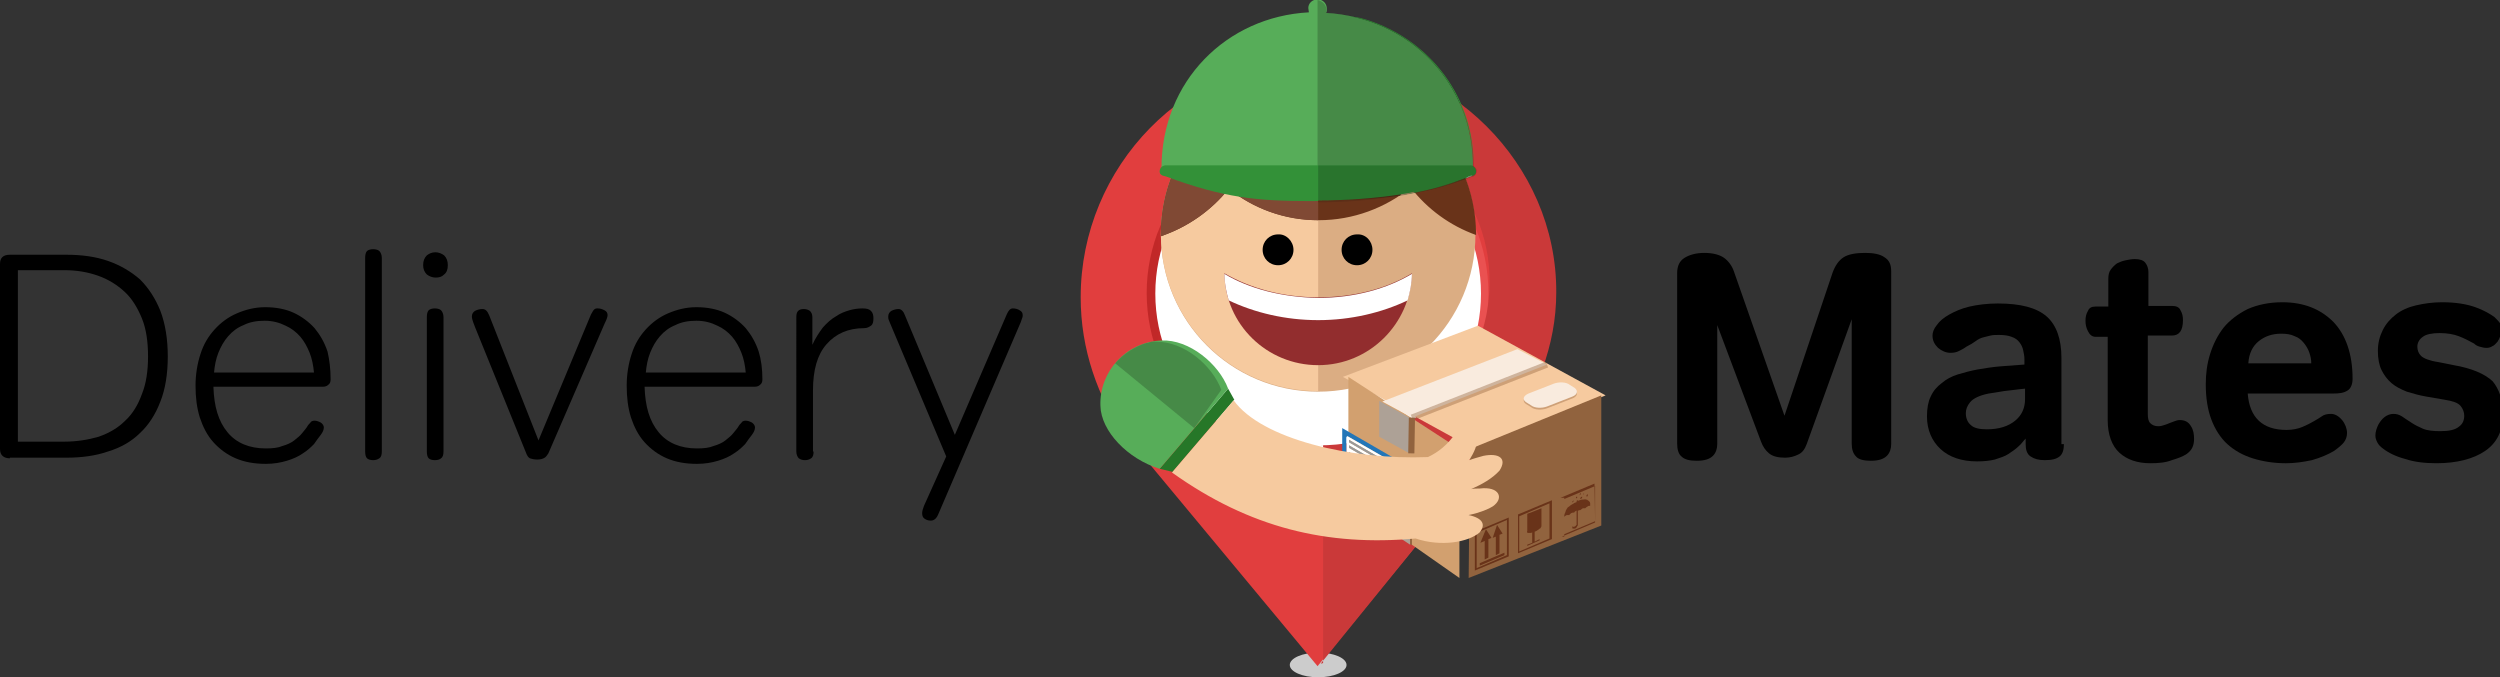 <?xml version="1.0" encoding="utf-8"?>
<!-- Generator: Adobe Illustrator 19.1.0, SVG Export Plug-In . SVG Version: 6.00 Build 0)  -->
<svg version="1.1" id="Camada_1" xmlns="http://www.w3.org/2000/svg" xmlns:xlink="http://www.w3.org/1999/xlink" x="0px" y="0px"
	 viewBox="0 0 405.3 109.8" enable-background="new 0 0 405.3 109.8" xml:space="preserve">
<rect x="0" y="0" width="405.3" height="109.8" fill="#333333" stroke="none"/>
<g>
	<g>
		<g>
			<linearGradient id="SVGID_2_" gradientUnits="userSpaceOnUse" x1="184.438" y1="49.433" x2="244.513" y2="49.433">
				<stop  offset="0" style="stop-color:#BF2626"/>
				<stop  offset="1" style="stop-color:#ED5454"/>
			</linearGradient>
			<circle fill="url(#SVGID_2_)" cx="214.5" cy="49.4" r="30"/>
			<circle fill="#FFFFFF" cx="213.7" cy="47.6" r="26.4"/>
			<ellipse fill="#CCCCCC" cx="213.7" cy="107.8" rx="4.6" ry="2"/>
			<g>
				<g>
					<path fill="#E13E3E" d="M244.1,70.7C244.1,70.7,244.1,70.7,244.1,70.7c4.8-6.4,7.7-14.4,7.7-23.1c0-21.2-17.1-38.3-38.3-38.3
						S175.2,27,175.2,48.2c0,8.4,2.7,16.1,7.4,23.1c0,0,0,0,0,0l0-0.5c0.6,0.9,1.3,1.4,2,2.3l29,34.9L241.4,74
						C242.3,73,243.2,71.9,244.1,70.7L244.1,70.7z M213.6,19.8c15.3,0,27.7,12.4,27.7,27.7s-12.4,27.7-27.7,27.7
						c-15.3,0-27.7-12.4-27.7-27.7S198.3,19.8,213.6,19.8z"/>
				</g>
				<path fill="#CA3939" d="M214.6,9.2v10c0,0-0.8,0-0.8,0c15.3,0,27.7,11.2,27.7,26.5s-12.4,26.5-27.7,26.5c0,0,0.7,0,0.7,0v35.3
					l-0.4,0.1l27.5-33.9c0.9-1,1.7-2,2.6-3.1l0-0.1c0,0,0,0,0,0c4.8-6.4,8.1-14.4,8.1-23.1C252.4,26.4,234.6,9.3,214.6,9.2z"/>
			</g>
			<g>
				<polygon fill="#1D8FB7" points="251,35.3 251,35.3 251,35.3 251,35.3 				"/>
				<path fill="#DBAD83" d="M239.2,38c0,14.1-11.4,25.5-25.5,25.5c-14.1,0-25.5-11.4-25.5-25.5c0-14.1,11.4-25.5,25.5-25.5
					C227.8,12.4,239.2,23.9,239.2,38"/>
				<path fill="#F6CA9F" d="M213.7,12.4L213.7,12.4c-14.1,0-25.5,11.4-25.5,25.5c0,14.1,11.4,25.5,25.5,25.5l0,0V12.4"/>
				<path fill="#693319" d="M213.7,12.4c-14.1,0-25.5,11.4-25.5,25.5c0,0.1,0,0.3,0,0.4c4.4-1.5,8.2-4.2,11-7.7
					c4,3.2,9.1,5.1,14.6,5.1c5.6,0,10.8-2,14.9-5.3c2.7,3.5,6.4,6.2,10.6,7.7c0-0.1,0-0.1,0-0.2C239.2,23.9,227.8,12.4,213.7,12.4"
					/>
				<path d="M209.7,40.5c0,1.4-1.1,2.5-2.5,2.5c-1.4,0-2.5-1.1-2.5-2.5c0-1.4,1.1-2.5,2.5-2.5C208.5,37.9,209.7,39.1,209.7,40.5
					L209.7,40.5z"/>
				<path d="M222.5,40.5c0,1.4-1.1,2.5-2.5,2.5c-1.4,0-2.5-1.1-2.5-2.5c0-1.4,1.1-2.5,2.5-2.5C221.4,37.9,222.5,39.1,222.5,40.5
					L222.5,40.5z"/>
				<path fill="#922D2E" d="M213.7,48.2c-5.8,0-11.1-1.5-15.2-3.9c0.1,8.3,6.9,14.9,15.2,14.9s15-6.7,15.2-14.9
					C224.8,46.8,219.5,48.2,213.7,48.2L213.7,48.2z"/>
				<path fill="#FFFFFF" d="M198.5,44.4c0,1.5,0.3,2.9,0.7,4.3c4.2,2,9.2,3.2,14.5,3.2c5.3,0,10.3-1.2,14.5-3.2
					c0.4-1.4,0.7-2.8,0.7-4.3c-4,2.4-9.3,3.9-15.2,3.9C207.8,48.2,202.5,46.8,198.5,44.4L198.5,44.4z"/>
				<polyline fill="#267728" points="199.1,63 200.1,64.8 190.1,76.5 188,76 199.1,63 				"/>
				<path fill="#329136" d="M185.8,57.3C185.8,57.3,185.8,57.3,185.8,57.3C185.8,57.3,185.8,57.3,185.8,57.3 M185.9,57.3L185.9,57.3
					L185.9,57.3 M185.9,57.3L185.9,57.3L185.9,57.3 M185.9,57.3C185.9,57.3,185.9,57.3,185.9,57.3C185.9,57.3,185.9,57.3,185.9,57.3
					 M186,57.3C186,57.3,186,57.3,186,57.3C186,57.3,186,57.3,186,57.3 M186,57.3C186,57.3,186,57.3,186,57.3
					C186,57.3,186,57.3,186,57.3 M186,57.3C186,57.3,186,57.3,186,57.3C186,57.3,186,57.3,186,57.3 M186.1,57.3L186.1,57.3
					L186.1,57.3 M186.1,57.3C186.1,57.3,186.1,57.3,186.1,57.3C186.1,57.3,186.1,57.3,186.1,57.3 M186.2,57.2
					C186.2,57.2,186.2,57.2,186.2,57.2C186.2,57.2,186.2,57.2,186.2,57.2 M186.2,57.2C186.2,57.2,186.2,57.2,186.2,57.2
					C186.2,57.2,186.2,57.2,186.2,57.2 M186.2,57.2C186.2,57.2,186.2,57.2,186.2,57.2C186.2,57.2,186.2,57.2,186.2,57.2 M186.3,57.2
					C186.3,57.2,186.3,57.2,186.3,57.2C186.3,57.2,186.3,57.2,186.3,57.2 M186.3,57.2C186.3,57.2,186.3,57.2,186.3,57.2
					C186.3,57.2,186.3,57.2,186.3,57.2 M186.3,57.2C186.3,57.2,186.3,57.2,186.3,57.2C186.3,57.2,186.3,57.2,186.3,57.2 M186.3,57.2
					C186.4,57.2,186.4,57.2,186.3,57.2C186.4,57.2,186.4,57.2,186.3,57.2 M186.4,57.2C186.4,57.2,186.4,57.2,186.4,57.2
					C186.4,57.2,186.4,57.2,186.4,57.2 M186.4,57.2C186.4,57.2,186.4,57.2,186.4,57.2C186.4,57.2,186.4,57.2,186.4,57.2 M186.4,57.2
					C186.4,57.2,186.5,57.2,186.4,57.2C186.5,57.2,186.4,57.2,186.4,57.2 M186.5,57.2C186.5,57.2,186.5,57.2,186.5,57.2
					C186.5,57.2,186.5,57.2,186.5,57.2 M186.5,57.2C186.5,57.2,186.5,57.2,186.5,57.2C186.5,57.2,186.5,57.2,186.5,57.2 M186.5,57.1
					c0.1,0,0.2,0,0.3-0.1C186.7,57.1,186.6,57.1,186.5,57.1 M186.8,57.1C186.9,57.1,186.9,57.1,186.8,57.1
					C186.9,57.1,186.9,57.1,186.8,57.1 M186.9,57.1C186.9,57.1,186.9,57.1,186.9,57.1C186.9,57.1,186.9,57.1,186.9,57.1 M186.9,57.1
					c0.2,0,0.3-0.1,0.5-0.1C187.3,57,187.1,57,186.9,57.1 M187.4,57c0.1,0,0.3,0,0.4,0C187.7,57,187.6,57,187.4,57 M187.8,57
					C187.8,57,187.8,57,187.8,57C187.8,57,187.8,57,187.8,57 M187.9,57C187.9,57,187.9,57,187.9,57C187.9,57,187.9,57,187.9,57
					 M187.9,57C187.9,57,187.9,57,187.9,57C187.9,57,187.9,57,187.9,57 M187.9,57C187.9,57,187.9,57,187.9,57
					C187.9,57,187.9,57,187.9,57 M188,57C188,57,188,57,188,57C188,57,188,57,188,57 M188,56.9C188,56.9,188,56.9,188,56.9
					C188,56.9,188,56.9,188,56.9 M188,56.9C188,56.9,188,56.9,188,56.9C188,56.9,188,56.9,188,56.9 M188.1,56.9
					C188.1,56.9,188.1,56.9,188.1,56.9C188.1,56.9,188.1,56.9,188.1,56.9 M188.1,56.9C188.1,56.9,188.1,56.9,188.1,56.9
					C188.1,56.9,188.1,56.9,188.1,56.9 M188.1,56.9C188.1,56.9,188.1,56.9,188.1,56.9C188.1,56.9,188.1,56.9,188.1,56.9 M188.2,56.9
					C188.2,56.9,188.2,56.9,188.2,56.9C188.2,56.9,188.2,56.9,188.2,56.9 M188.2,56.9C188.2,56.9,188.2,56.9,188.2,56.9
					C188.2,56.9,188.2,56.9,188.2,56.9"/>
				<path fill="#804934" d="M213.7,12.4L213.7,12.4c-14.1,0-25.5,11.4-25.5,25.5c0,0.1,0,0.3,0,0.4c4.4-1.5,8.2-4.2,11-7.7
					c4,3.2,9,5.1,14.5,5.1V12.4"/>
				<path fill="#57AD59" d="M215,2.1c0.1-0.2,0.1-0.4,0.1-0.7c0-0.8-0.6-1.5-1.5-1.5c-0.8,0-1.5,0.6-1.5,1.4c0,0.2,0.1,0.5,0.1,0.7
					c-13.3,0.7-23.9,11.1-23.9,25.3h50.5C238.9,13.3,228.3,2.8,215,2.1"/>
				<path fill="#339138" d="M239.3,27.8c0-0.6-0.5-1-1-1H189c-0.6,0-1,0.5-1,1c0,0.5,0.4,0.7,1,0.8c9.4,3.5,15,4,23.4,4h0.1
					c8.3,0,17.6-0.6,25.9-4C238.9,28.5,239.3,28.3,239.3,27.8"/>
				<path fill="#E5E5E4" d="M237.6,28.9C237.6,28.9,237.6,28.9,237.6,28.9c0.3-0.2,0.5-0.3,0.8-0.4c0.1,0,0.3,0,0.4-0.1
					c-0.1,0.1-0.3,0.2-0.5,0.2C238,28.8,237.8,28.8,237.6,28.9"/>
				<path fill="#C59B76" d="M226.9,31.7c0.1-0.1,0.2-0.1,0.2-0.2c0.7-0.1,1.4-0.2,2.1-0.4c0,0,0,0.1,0.1,0.1
					C228.5,31.4,227.7,31.6,226.9,31.7"/>
				<path fill="#5D2E17" d="M213.7,32.8v-0.3c4.3,0,8.9-0.3,13.5-1c-0.1,0.1-0.2,0.1-0.2,0.2C222.3,32.5,217.8,32.8,213.7,32.8
					 M229.3,31.3C229.3,31.3,229.3,31.2,229.3,31.3c2.8-0.6,5.6-1.4,8.2-2.4c0,0,0,0,0,0.1C234.9,29.9,232.1,30.7,229.3,31.3"/>
				<path fill="#329136" d="M238.9,26.4C238.9,26.4,238.9,26.3,238.9,26.4c-0.5-12.1-8.8-21.4-19.8-23.7c0.5,0.1,0.9,0.1,1.4,0.2
					C231,5.7,238.8,15,238.9,26.4"/>
				<path opacity="0.2" d="M238.9,27c-0.2-0.1-0.4-0.2-0.6-0.2h-24.7v-0.1V0c0.6,0.1,1.4,0.7,1.4,1.4c0,0.2,0,0.4,0,0.6
					c0,0,0,0,0.1,0c0,0,0,0.1-0.1,0.1c1.4,0.1,2.8,0.2,4.1,0.5c11,2.3,19.3,11.6,19.8,23.7c0,0.1,0,0.3,0,0.4h0c0,0,0,0,0,0
					C238.9,26.9,238.9,26.9,238.9,27"/>
				<path opacity="0.2" d="M213.7,32.5v-5.6v-0.1h24.7c0.2,0,0.5,0.1,0.6,0.2c0.1,0.1,0.1,0.1,0.2,0.2c0.1,0.2,0.2,0.2,0.2,0.5
					c0,0.4-0.2,0.7-0.5,0.9c-0.1,0-0.3,0.1-0.4,0.1c-0.3,0.1-0.5,0.2-0.8,0.3l0,0c-2.7,1-5.5,1.8-8.3,2.3c-0.7,0.1-1.4,0.3-2.1,0.4
					C222.6,32.3,218,32.5,213.7,32.5"/>
				<g>
					<polygon fill="#F6CA9F" points="239.6,52.8 260.3,64.1 239,72.8 217.7,61.1 					"/>
					<polygon fill="#D2A06F" points="218.6,61.1 218.6,81.1 236.6,93.7 236.6,72.8 					"/>
					<polygon fill="#91633E" points="238.1,93.7 259.6,85.2 259.6,64.1 238.3,72.8 					"/>
					<polygon fill="#F9EBDE" points="246,56.6 224.1,65.1 228.9,67.7 250.8,59.1 					"/>
					<polygon fill="#ADA196" points="223.6,65 223.6,70.8 228.5,73.5 228.5,67.7 					"/>
					<g>
						<path fill-rule="evenodd" clip-rule="evenodd" fill="#693319" d="M256.2,79.9C256.2,79.8,256.2,79.8,256.2,79.9
							C256.2,79.8,256.2,79.8,256.2,79.9L256.2,79.9C256.2,79.8,256.2,79.8,256.2,79.9L256.2,79.9c0.1,0.1,0.1,0.2,0,0.3
							c0,0,0,0,0,0l0,0c0,0,0,0,0,0l0,0c0,0-0.1,0.1-0.1,0.1c0,0,0,0,0,0l0,0c0,0,0,0,0,0l0,0c0,0,0,0,0,0l0-0.1c0,0,0,0,0,0v0
							c0,0,0,0,0,0l0,0L256.2,79.9L256.2,79.9z"/>
						<path fill-rule="evenodd" clip-rule="evenodd" fill="#693319" d="M256.8,79.9c0,0.1,0,0.2,0,0.3l0,0c0,0,0,0,0,0l0,0
							c0,0,0,0,0,0c0,0-0.1,0-0.1,0.1c0,0,0,0,0,0c0,0,0,0,0,0c0,0,0,0,0,0c0-0.1,0-0.1,0.1-0.2c0,0,0,0,0,0
							C256.7,80,256.7,80,256.8,79.9C256.8,79.9,256.8,79.9,256.8,79.9L256.8,79.9C256.8,79.9,256.8,79.9,256.8,79.9
							C256.8,79.9,256.8,79.9,256.8,79.9z"/>
						<path fill-rule="evenodd" clip-rule="evenodd" fill="#693319" d="M257.4,80.1L257.4,80.1C257.4,80.1,257.4,80.1,257.4,80.1
							l0,0.2c0,0,0,0,0,0l0,0.1c0,0,0,0,0,0l-0.1,0.1l0,0c0,0,0,0,0,0l0,0c0,0,0,0,0,0c-0.1,0-0.1,0-0.1-0.1v0c0,0,0,0,0,0
							c0,0,0,0,0,0v0C257.2,80.2,257.3,80.2,257.4,80.1C257.3,80.1,257.4,80.1,257.4,80.1C257.4,80.1,257.4,80.1,257.4,80.1z"/>
						<g>
							<path fill-rule="evenodd" clip-rule="evenodd" fill="#693319" d="M255.6,80.5L255.6,80.5C255.6,80.5,255.6,80.5,255.6,80.5
								C255.7,80.4,255.7,80.4,255.6,80.5C255.7,80.5,255.7,80.5,255.6,80.5c0.1,0,0.1,0.1,0.1,0.2l0,0c0,0,0,0,0,0c0,0,0,0,0,0
								c-0.1,0-0.1,0.1-0.2,0.1c0,0,0,0,0,0c0,0,0,0,0,0c0-0.1,0-0.1,0-0.2C255.5,80.6,255.6,80.6,255.6,80.5z"/>
							<path fill-rule="evenodd" clip-rule="evenodd" fill="#693319" d="M254,82.5c0.1-0.2,0.2-0.3,0.4-0.4c0,0,0,0,0,0
								c0.2-0.2,0.4-0.3,0.6-0.4c0.1-0.1,0.3-0.2,0.6-0.3l0-0.2l0,0c0,0,0,0,0,0l0.1-0.1l0,0c0,0,0,0,0,0l0,0c0,0,0.1,0,0.1,0
								c0,0,0,0,0,0.1c0.3-0.1,0.5-0.2,0.7-0.2c0.3,0,0.5-0.1,0.7,0c0,0,0,0,0,0c0.1,0,0.1,0,0.2,0.1c0,0,0,0,0,0
								c0.2,0.1,0.4,0.3,0.4,0.5c0,0,0,0.1,0,0.2c0,0,0,0.1,0,0.2c0,0,0,0,0,0l0,0c0,0,0,0,0,0l0,0c0,0,0,0,0,0l0,0
								c-0.1,0-0.3,0-0.4,0.1c-0.2,0.1-0.3,0.2-0.4,0.3c0,0,0,0,0,0l0,0l0,0c0,0,0,0,0,0c-0.1,0-0.2,0-0.4,0
								c-0.1,0.1-0.3,0.2-0.4,0.3l0,0c0,0,0,0,0,0c0,0,0,0,0,0c-0.1,0-0.2,0-0.4,0.1c0,1.3,0,2,0,2.3v0c0,0.1,0,0.1-0.1,0.2
								c0,0.1-0.1,0.1-0.1,0.2c-0.1,0.1-0.2,0.2-0.3,0.2c-0.1,0-0.2,0-0.3,0c0,0,0,0,0,0l0,0c-0.1,0-0.1-0.1-0.1-0.3c0,0,0,0,0,0
								l0,0c0,0,0,0,0,0l0.1-0.1c0,0,0,0,0,0l0,0c0,0,0,0,0,0c0,0,0,0,0,0c0,0.1,0,0.1,0,0.1c0,0,0.1,0,0.1,0l0,0
								c0.2,0,0.3-0.1,0.4-0.2c0,0,0-0.1,0.1-0.1c0-0.1,0-0.1,0-0.2l0-2.1c-0.1,0-0.1,0-0.2,0.1c-0.1,0-0.1,0.1-0.2,0.2l0,0
								c0,0,0,0,0,0c0,0,0,0,0,0l0,0l-0.1,0c-0.1,0-0.2,0-0.4,0.1l0,0c-0.1,0.1-0.2,0.2-0.3,0.3l0,0c0,0,0,0,0,0c0,0,0,0,0,0l0,0
								c-0.1,0-0.3,0-0.4,0c-0.1,0.1-0.3,0.1-0.4,0.3l0,0c0,0,0,0,0,0l0,0c0,0,0,0,0,0l0,0c0,0,0,0,0,0v0c0,0,0,0,0,0
								c0,0,0-0.1,0-0.2c0,0,0,0,0,0c0-0.2,0.1-0.3,0.1-0.4c0,0,0,0,0,0l0.1-0.2c0,0,0,0,0,0C253.8,82.8,253.9,82.7,254,82.5z"/>
							<path fill-rule="evenodd" clip-rule="evenodd" fill="#693319" d="M255.1,81.1c0,0,0,0.1,0,0.1v0c0,0.1,0,0.1-0.1,0.2l0,0
								c0,0,0,0,0,0c0,0,0,0,0,0c0,0-0.1,0.1-0.1,0l0,0l0,0l0,0c0,0-0.1,0-0.1,0c0,0,0,0,0,0v0c0,0,0,0,0,0v0
								C254.9,81.4,254.9,81.3,255.1,81.1C255,81.1,255,81.1,255.1,81.1C255.1,81.1,255.1,81.1,255.1,81.1L255.1,81.1
								C255.1,81.1,255.1,81.1,255.1,81.1z"/>
							<path fill-rule="evenodd" clip-rule="evenodd" fill="#693319" d="M256.5,80.5L256.5,80.5c0,0.1,0,0.1,0,0.1v0
								c0,0.1,0,0.1-0.1,0.2l0,0c0,0,0,0,0,0c0,0-0.1,0.1-0.1,0.1l0,0c0,0-0.1,0-0.1,0l0,0c0,0,0,0,0,0c0-0.1,0-0.2,0.1-0.3
								c0,0,0,0,0,0l0,0L256.5,80.5C256.4,80.5,256.4,80.5,256.5,80.5L256.5,80.5C256.5,80.5,256.5,80.5,256.5,80.5
								C256.5,80.5,256.5,80.5,256.5,80.5z"/>
							<path fill-rule="evenodd" clip-rule="evenodd" fill="#693319" d="M258.5,78.4l-5.5,2.3c0,0,0.3,0,0.3,0c0,0,0.3,0,0.3,0v6.3
								c0,0-0.3,0-0.3,0c0,0-0.1,0-0.1,0l5.4-2.3c0,0,0,0,0,0c0,0,0,0,0,0L258.5,78.4L258.5,78.4z M258.6,84.5l-5,2.1v-5.7l5-2.1
								V84.5z"/>
							<path fill-rule="evenodd" clip-rule="evenodd" fill="#693319" d="M251.6,81.1v6.3c0,0,0,0,0,0c0,0,0,0,0,0l-5.5,2.3
								c0,0,0,0,0,0c0,0,0,0,0,0v-6.3c0,0,0,0,0,0c0,0,0,0,0,0L251.6,81.1C251.5,81.1,251.6,81.1,251.6,81.1
								C251.6,81.1,251.6,81.1,251.6,81.1z M249.9,82.4v2.6c0,0.1,0,0.1,0,0.2c0,0.1,0,0.2-0.1,0.3c0,0.1-0.1,0.2-0.2,0.2
								c-0.1,0.1-0.2,0.2-0.4,0.3c-0.1,0.1-0.2,0.1-0.4,0.2c0,0.1,0,0.4,0,0.8c0,0.3,0,0.6,0,0.8c0.1,0,0.2-0.1,0.4-0.2
								c0.2-0.1,0.4-0.2,0.4-0.2c0,0,0,0,0,0c0,0,0,0,0,0l0,0.2c0,0,0,0,0,0c0,0,0,0,0,0l-2,0.9c0,0,0,0,0,0c0,0,0,0,0,0v-0.2
								c0,0,0,0,0,0c0,0,0,0,0,0l0.8-0.3l0-1.7c-0.1,0.1-0.2,0.1-0.3,0.1c-0.1,0-0.3,0-0.4,0c0,0,0,0,0,0c-0.1,0-0.1,0-0.1-0.1
								c0-0.1-0.1-0.1,0-0.2v0c0-0.3,0-0.8,0-1.4c0-0.7,0-1.1,0-1.4c0,0,0,0,0,0c0,0,0,0,0,0C248.2,83.1,248.9,82.8,249.9,82.4
								C249.9,82.3,249.9,82.3,249.9,82.4C249.9,82.3,249.9,82.4,249.9,82.4z M246.3,89.4l4.9-2.1v-5.7l-4.9,2.1V89.4z"/>
							<path fill-rule="evenodd" clip-rule="evenodd" fill="#693319" d="M240.9,85.8L240.9,85.8l0.9,1.4c0,0,0,0,0,0v0c0,0,0,0,0,0
								l0,0c0,0,0,0,0,0l-0.5,0.2v3c0,0,0,0,0,0c0,0,0,0,0,0l-0.6,0.3c0,0,0,0,0,0c0,0,0,0,0,0v-3L240,88c0,0,0,0,0,0l0,0
								c0,0,0,0,0,0v0c0,0,0,0,0,0L240.9,85.8L240.9,85.8C240.9,85.9,240.9,85.9,240.9,85.8C240.9,85.8,240.9,85.8,240.9,85.8
								C240.9,85.8,240.9,85.8,240.9,85.8z M239.1,86.2l5.5-2.3c0,0,0,0,0,0c0,0,0,0,0,0v6.3c0,0,0,0,0,0c0,0,0,0,0,0l-5.5,2.3
								c0,0,0,0,0,0c0,0,0,0,0,0L239.1,86.2C239.1,86.2,239.1,86.2,239.1,86.2C239.1,86.2,239.1,86.2,239.1,86.2z M242.7,85.1
								L242.7,85.1l0.9,1.4c0,0,0,0,0,0v0c0,0,0,0,0,0l0,0c0,0,0,0,0,0l-0.5,0.2v3c0,0,0,0,0,0c0,0,0,0,0,0l-0.6,0.3c0,0,0,0,0,0
								c0,0,0,0,0,0v-3l-0.5,0.2c0,0,0,0,0,0l0,0c0,0,0,0,0,0v0c0,0,0,0,0,0L242.7,85.1L242.7,85.1
								C242.7,85.1,242.7,85.1,242.7,85.1C242.7,85.1,242.7,85.1,242.7,85.1C242.7,85.1,242.7,85.1,242.7,85.1z M239.4,86.4v5.7
								l4.9-2.1v-5.7L239.4,86.4z M243.9,90C243.9,90,243.9,90,243.9,90C243.9,90,243.9,90.1,243.9,90l-4,1.7c0,0,0,0,0,0
								c0,0,0,0,0,0l0-0.4c0,0,0,0,0,0c0,0,0,0,0,0l4-1.7c0,0,0,0,0,0c0,0,0,0,0,0L243.9,90z"/>
						</g>
					</g>
					<line opacity="0.4" fill="none" stroke="#91633E" stroke-miterlimit="10" x1="250.8" y1="59.1" x2="228.9" y2="67.7"/>
					<line fill="none" stroke="#91633E" stroke-miterlimit="10" x1="228.9" y1="67.7" x2="228.8" y2="73.5"/>
					<path opacity="0.4" fill="#91633E" d="M254.9,64.6l-4.1,1.6c-0.8,0.3-2,0.3-2.6-0.2l-0.8-0.5c-0.6-0.4-0.5-1,0.4-1.4l4.1-1.6
						c0.8-0.3,2-0.3,2.6,0.2l0.8,0.5C255.9,63.7,255.7,64.3,254.9,64.6z"/>
					<path fill="#F9EBDE" d="M254.9,64.3l-4.1,1.6c-0.8,0.3-2,0.3-2.6-0.2l-0.8-0.5c-0.6-0.4-0.5-1,0.4-1.4l4.1-1.6
						c0.8-0.3,2-0.3,2.6,0.2l0.8,0.5C255.9,63.4,255.7,64,254.9,64.3z"/>
					<g>
						<polygon fill-rule="evenodd" clip-rule="evenodd" fill="#91633E" points="224.5,80.8 228.9,83.4 228.9,88.4 224.5,85.5 						
							"/>
						<polygon fill-rule="evenodd" clip-rule="evenodd" fill="#ADA196" points="224.4,80.8 228.6,83.2 228.6,88.3 224.4,85.5 						
							"/>
						<g>
							<path fill-rule="evenodd" clip-rule="evenodd" fill="#2376B8" d="M229.2,76.9l-10.6-6.1c-0.2-0.1-0.3-0.1-0.3,0.2v2.7
								c0,0.2,0.1,0.4,0.3,0.5l10.6,6.1c0.2,0.1,0.3,0.1,0.3-0.2v-2.7C229.5,77.2,229.4,77,229.2,76.9z M218.3,74.8V79
								c0,0.2,0.1,0.4,0.3,0.5l10.6,6.1c0.2,0.1,0.3,0.1,0.3-0.2v-4.2c0-0.2-0.1-0.4-0.3-0.5l-10.6-6.1
								C218.4,74.5,218.3,74.6,218.3,74.8z M230.2,76.7V87l-12.6-7.3V69.4L230.2,76.7z"/>
							<path fill-rule="evenodd" clip-rule="evenodd" fill="#FFFFFF" d="M229.2,76.9c0.2,0.1,0.3,0.3,0.3,0.5v2.7
								c0,0.2-0.1,0.3-0.3,0.2l-10.6-6.1c-0.2-0.1-0.3-0.3-0.3-0.5v-2.7c0-0.2,0.1-0.3,0.3-0.2L229.2,76.9z M218.7,75.5v0.4l10.3,6
								v-0.4L218.7,75.5z M218.7,76.5v0.4l10.3,6v-0.4L218.7,76.5z M229,77.7v-0.4l-10.3-6v0.4L229,77.7z M229,78.6v-0.4l-10.3-6
								v0.4L229,78.6z M218.3,74.8c0-0.2,0.1-0.3,0.3-0.2l10.6,6.1c0.2,0.1,0.3,0.3,0.3,0.5v4.2c0,0.2-0.1,0.3-0.3,0.2l-10.6-6.1
								c-0.2-0.1-0.3-0.3-0.3-0.5V74.8z M218.7,78.7v0.4l10.3,6v-0.4L218.7,78.7z M218.7,77.6V78l10.3,6v-0.4L218.7,77.6z
								 M218.7,73.3v0.4l10.3,6v-0.4L218.7,73.3z"/>
							<path fill-rule="evenodd" clip-rule="evenodd" fill="#999999" d="M229,78.6l-10.3-6v-0.4l10.3,6V78.6z M229,77.7l-10.3-6
								v-0.4l10.3,6V77.7z M218.7,76.5l10.3,6v0.4l-10.3-6V76.5z M218.7,75.5l10.3,6v0.4l-10.3-6V75.5z M218.7,73.3l10.3,6v0.4
								l-10.3-6V73.3z M218.7,77.6l10.3,6V84l-10.3-6V77.6z M218.7,78.7l10.3,6v0.4l-10.3-6V78.7z"/>
						</g>
					</g>
				</g>
				<path fill="#F6CA9F" d="M240.5,73.9c-0.7,0.2-1.5,0.4-2.3,0.7c0.8-1.3,1.4-2.5,1.2-3.7c-0.3-1.9-2.8-2.2-3.4-0.7
					c-1.3,1.9-2.8,3.1-4.5,3.9c-12.4,0.5-27-2.9-31.5-9.2l-10,11.7c12.6,9,25.2,12,39.5,10.7c4.1,1.4,8.6,0.6,10.4-1
					c0.8-1,0.8-2.1-1.4-2.7c-0.1,0-0.3-0.1-0.4-0.1c1.9-0.4,3.3-1,3.9-1.4c1.9-1.3,1.1-3.3-2.1-2.9c-0.5,0-1,0-1.4,0.1
					c1.8-0.8,3.4-1.7,4.6-3C244.4,74.3,243,73.4,240.5,73.9L240.5,73.9z"/>
				<path fill="#57AD59" d="M188,76l11.1-13c-1.5-4-6.3-8-10.8-7.8c-5.7,0.2-10.1,5-9.9,10.6C178.5,69.9,182.8,74.4,188,76"/>
				<path opacity="0.2" d="M193.6,69.4l-12.8-10.5c1.3-1.5,3.1-2.7,5.1-3.3c0,0,0,0,0,0c0,0,0,0,0,0l0,0c0,0,0,0,0,0c0,0,0,0,0,0
					c0,0,0,0,0,0c0,0,0,0,0,0c0,0,0,0,0,0c0,0,0,0,0,0c0,0,0,0,0,0c0,0,0,0,0,0c0,0,0,0,0,0c0,0,0,0,0,0c0,0,0,0,0,0l0,0
					c0,0,0,0,0,0c0,0,0,0,0,0c0,0,0,0,0.1,0c0,0,0,0,0,0c0,0,0,0,0,0c0,0,0,0,0,0c0,0,0,0,0,0c0,0,0,0,0,0c0,0,0,0,0,0c0,0,0,0,0,0
					c0,0,0,0,0,0c0,0,0,0,0,0c0,0,0,0,0,0c0,0,0,0,0,0c0,0,0,0,0,0c0,0,0,0,0,0c0,0,0,0,0,0c0,0,0,0,0,0c0,0,0,0,0,0c0,0,0,0,0,0
					c0,0,0,0,0,0c0,0,0,0,0,0c0,0,0,0,0,0c0,0,0,0,0,0c0,0,0,0,0,0c0,0,0,0,0,0l0,0c0.1,0,0.2,0,0.3-0.1l0,0c0,0,0,0,0,0
					c0,0,0,0,0,0c0,0,0,0,0,0l0,0c0.2,0,0.3-0.1,0.5-0.1v0c0.1,0,0.3,0,0.4,0c0,0,0,0,0,0c0,0,0,0,0,0c0,0,0,0,0,0c0,0,0,0,0,0
					c0,0,0,0,0,0c0,0,0,0,0,0c0,0,0,0,0,0c0,0,0,0,0,0c0,0,0,0,0,0c0,0,0,0,0,0c0,0,0,0,0,0c0,0,0,0,0,0c0,0,0,0,0,0c0,0,0,0,0,0
					c0,0,0,0,0,0c0,0,0,0,0,0c0,0,0,0,0,0c0,0,0,0,0,0c0,0,0,0,0,0c0,0,0,0,0,0c0,0,0,0,0,0c0,0,0,0,0,0c0,0,0,0,0,0c0,0,0,0,0,0
					c0,0,0,0,0,0c0.1,0,0.2,0,0.3,0c4.5,0,9,3.8,10.5,7.8L193.6,69.4"/>
			</g>
		</g>
		<g>
			<g>
				<path d="M1.6,74.3c-1,0-1.6-0.5-1.6-1.5v-30c0-1,0.5-1.5,1.6-1.5h9.2c2.4,0,4.7,0.3,6.7,1c2,0.7,3.7,1.7,5.2,3
					c1.4,1.4,2.5,3.1,3.3,5.1c0.8,2.1,1.2,4.6,1.2,7.4c0,2.8-0.4,5.3-1.2,7.3c-0.8,2.1-1.9,3.8-3.3,5.1c-1.4,1.4-3.2,2.4-5.2,3
					c-2,0.7-4.3,1-6.7,1H1.6z M24,57.8c0-2.4-0.3-4.5-1-6.2c-0.7-1.7-1.6-3.2-2.8-4.3c-1.2-1.1-2.6-2-4.3-2.6
					c-1.7-0.6-3.5-0.9-5.5-0.9H2.9v27.8h7.5c2,0,3.9-0.3,5.6-0.8c1.7-0.6,3.1-1.4,4.3-2.6c1.2-1.1,2.1-2.6,2.7-4.3
					C23.7,62.2,24,60.1,24,57.8z"/>
				<path d="M53.6,61.5c0,0.4-0.1,0.7-0.4,0.9c-0.2,0.2-0.5,0.3-0.9,0.3H34.6c0.1,3.2,0.8,5.6,2.3,7.4c1.4,1.7,3.5,2.6,6.2,2.6
					c1.1,0,2-0.1,2.7-0.4c0.7-0.2,1.4-0.5,1.9-0.9c0.5-0.4,1-0.8,1.3-1.2c0.3-0.4,0.7-0.8,0.9-1.2c0.2-0.3,0.4-0.4,0.5-0.6
					c0.1-0.1,0.3-0.2,0.6-0.2c0.3,0,0.6,0.1,1,0.3c0.3,0.2,0.5,0.5,0.5,0.8c0,0.4-0.2,0.8-0.5,1.2c-0.3,0.4-0.7,0.9-1.1,1.5
					c-0.5,0.5-1,1-1.8,1.5c-0.7,0.5-1.6,0.9-2.6,1.2c-1,0.3-2.1,0.5-3.4,0.5c-1.9,0-3.5-0.3-4.9-0.9c-1.4-0.6-2.6-1.5-3.6-2.6
					c-1-1.1-1.7-2.5-2.2-4c-0.5-1.6-0.7-3.3-0.7-5.2c0-1.8,0.3-3.6,0.8-5.1c0.5-1.6,1.3-2.9,2.3-4c1-1.1,2.2-2,3.6-2.6
					c1.4-0.6,2.9-1,4.6-1c1.7,0,3.3,0.3,4.6,0.9c1.3,0.6,2.5,1.5,3.4,2.5c0.9,1.1,1.6,2.3,2.1,3.8C53.4,58.3,53.6,59.8,53.6,61.5z
					 M42.9,52c-1.3,0-2.4,0.2-3.4,0.7c-1,0.4-1.8,1-2.5,1.8c-0.7,0.8-1.2,1.7-1.6,2.7c-0.4,1-0.6,2.1-0.7,3.2h16.2
					c-0.1-1.1-0.3-2.2-0.7-3.2c-0.4-1-0.9-1.9-1.5-2.6c-0.7-0.8-1.5-1.4-2.4-1.8C45.3,52.3,44.2,52,42.9,52z"/>
				<path d="M59.2,41.8c0-0.5,0.1-0.9,0.3-1.1c0.2-0.2,0.6-0.3,1-0.3c0.4,0,0.8,0.1,1,0.3c0.2,0.2,0.4,0.6,0.4,1.1v31.4
					c0,0.5-0.1,0.9-0.4,1.1s-0.6,0.3-1,0.3c-0.4,0-0.8-0.1-1-0.3c-0.2-0.2-0.3-0.6-0.3-1.1V41.8z"/>
				<path d="M68.6,43c0-0.7,0.2-1.2,0.6-1.6c0.4-0.3,0.8-0.5,1.4-0.5c0.5,0,1,0.2,1.4,0.5c0.4,0.4,0.6,0.9,0.6,1.6
					c0,0.7-0.2,1.2-0.6,1.5c-0.4,0.4-0.8,0.5-1.4,0.5c-0.5,0-1-0.2-1.4-0.5C68.8,44.1,68.6,43.6,68.6,43z M69.2,51.4
					c0-0.5,0.1-0.9,0.3-1.1c0.2-0.2,0.6-0.3,1-0.3c0.4,0,0.8,0.1,1,0.3c0.2,0.2,0.4,0.6,0.4,1.1v21.8c0,0.5-0.1,0.9-0.4,1.1
					c-0.2,0.2-0.6,0.3-1,0.3c-0.4,0-0.8-0.1-1-0.3c-0.2-0.2-0.3-0.6-0.3-1.1V51.4z"/>
				<path d="M77,53c-0.1-0.3-0.2-0.5-0.3-0.8c-0.1-0.3-0.2-0.6-0.2-0.9c0-0.4,0.2-0.7,0.5-0.9c0.4-0.2,0.8-0.3,1.2-0.3
					c0.5,0,0.8,0.3,1.1,1l8,20.3L95.8,51c0.2-0.3,0.3-0.6,0.5-0.8c0.2-0.2,0.4-0.2,0.6-0.2c0.4,0,0.7,0.1,1.1,0.3
					c0.4,0.2,0.5,0.5,0.5,0.8c0,0.3-0.2,0.8-0.5,1.4l-9.1,21c-0.2,0.3-0.4,0.6-0.6,0.7c-0.3,0.2-0.7,0.3-1.2,0.3
					c-0.5,0-0.9-0.1-1.2-0.2c-0.3-0.2-0.4-0.4-0.5-0.6L77,53z"/>
				<path d="M123.6,61.5c0,0.4-0.1,0.7-0.4,0.9c-0.2,0.2-0.5,0.3-0.9,0.3h-17.8c0.1,3.2,0.8,5.6,2.3,7.4c1.4,1.7,3.5,2.6,6.2,2.6
					c1.1,0,2-0.1,2.7-0.4c0.7-0.2,1.4-0.5,1.9-0.9c0.5-0.4,1-0.8,1.3-1.2c0.3-0.4,0.7-0.8,0.9-1.2c0.2-0.3,0.4-0.4,0.5-0.6
					c0.1-0.1,0.3-0.2,0.6-0.2c0.3,0,0.6,0.1,1,0.3c0.3,0.2,0.5,0.5,0.5,0.8c0,0.4-0.2,0.8-0.5,1.2c-0.3,0.4-0.7,0.9-1.1,1.5
					c-0.5,0.5-1,1-1.8,1.5c-0.7,0.5-1.6,0.9-2.6,1.2c-1,0.3-2.1,0.5-3.4,0.5c-1.9,0-3.5-0.3-4.9-0.9c-1.4-0.6-2.6-1.5-3.6-2.6
					c-1-1.1-1.7-2.5-2.2-4c-0.5-1.6-0.7-3.3-0.7-5.2c0-1.8,0.3-3.6,0.8-5.1c0.5-1.6,1.3-2.9,2.3-4c1-1.1,2.2-2,3.6-2.6
					c1.4-0.6,2.9-1,4.6-1c1.7,0,3.3,0.3,4.6,0.9c1.3,0.6,2.5,1.5,3.4,2.5c0.9,1.1,1.6,2.3,2.1,3.8C123.4,58.3,123.6,59.8,123.6,61.5
					z M112.9,52c-1.3,0-2.4,0.2-3.4,0.7c-1,0.4-1.8,1-2.5,1.8c-0.7,0.8-1.2,1.7-1.6,2.7c-0.4,1-0.6,2.1-0.7,3.2h16.2
					c-0.1-1.1-0.3-2.2-0.7-3.2c-0.4-1-0.9-1.9-1.5-2.6c-0.7-0.8-1.5-1.4-2.4-1.8C115.3,52.3,114.2,52,112.9,52z"/>
				<path d="M131.9,73.2c0,0.5-0.1,0.9-0.4,1.1c-0.3,0.2-0.6,0.3-1,0.3c-0.4,0-0.7-0.1-1-0.3c-0.2-0.2-0.4-0.6-0.4-1.1V51.4
					c0-0.5,0.1-0.8,0.3-1c0.2-0.2,0.5-0.3,0.9-0.3c0.4,0,0.7,0.1,1,0.3c0.2,0.2,0.4,0.5,0.4,1v4.5c0.5-1.1,1.1-2,1.7-2.8
					c0.7-0.8,1.4-1.4,2.1-1.8c0.7-0.5,1.5-0.8,2.2-1c0.7-0.2,1.4-0.3,2.1-0.3c0.7,0,1.1,0.1,1.4,0.4c0.3,0.3,0.4,0.7,0.4,1.2
					c0,0.6-0.1,1-0.4,1.2c-0.3,0.2-0.6,0.4-1.1,0.4c-2.6,0-4.6,0.9-6.1,2.6c-1.5,1.7-2.2,4.2-2.2,7.5V73.2z"/>
				<path d="M152.1,83.4c-0.3,0.7-0.7,1-1.2,1c-0.4,0-0.7-0.1-1-0.3c-0.3-0.2-0.4-0.5-0.4-0.9c0-0.3,0.1-0.7,0.3-1.2l3.6-8
					l-9.1-21.6c-0.1-0.2-0.1-0.3-0.2-0.5c-0.1-0.2-0.1-0.4-0.1-0.6c0-0.4,0.2-0.7,0.5-0.9c0.4-0.2,0.8-0.3,1.2-0.3
					c0.4,0,0.8,0.4,1,1l8.1,19.4l8.4-19.5c0.3-0.7,0.6-1,1-1c0.4,0,0.8,0.1,1.1,0.3c0.4,0.2,0.5,0.5,0.5,0.8c0,0.1,0,0.3-0.1,0.5
					c-0.1,0.2-0.1,0.4-0.2,0.6L152.1,83.4z"/>
				<path d="M300.4,51.2L292.9,72c-0.3,0.8-0.7,1.4-1.4,1.7c-0.6,0.3-1.3,0.5-2.1,0.5c-1.1,0-2-0.2-2.6-0.7c-0.6-0.5-1-1.1-1.3-1.9
					l-7.1-18.9V72c0,0.7-0.2,1.4-0.7,1.9c-0.5,0.5-1.3,0.8-2.6,0.8c-1.2,0-2-0.2-2.5-0.7c-0.5-0.4-0.7-1.2-0.7-2.1V44.3
					c0-1.2,0.4-2,1.2-2.5c0.8-0.5,1.9-0.8,3.2-0.8c1.4,0,2.5,0.3,3.2,0.8c0.7,0.5,1.3,1.3,1.6,2.2l8.2,23.4l7.8-23.2
					c0.4-1.1,1-2,1.8-2.5c0.8-0.5,2-0.7,3.5-0.7c1.3,0,2.4,0.2,3.1,0.7c0.8,0.5,1.1,1.2,1.1,2.3V72c0,0.7-0.2,1.4-0.7,1.9
					c-0.5,0.5-1.3,0.8-2.6,0.8c-1.1,0-2-0.2-2.4-0.7c-0.5-0.5-0.7-1.2-0.7-2.1V51.2z"/>
				<path d="M334.6,72c0,0.9-0.2,1.6-0.7,2c-0.5,0.4-1.2,0.6-2.4,0.6c-1,0-1.7-0.2-2.3-0.6c-0.6-0.4-0.8-1.1-0.8-2v-0.9
					c-0.4,0.4-0.7,0.9-1.2,1.3c-0.4,0.4-1,0.8-1.6,1.2c-0.6,0.4-1.3,0.6-2.2,0.9c-0.8,0.2-1.8,0.3-2.9,0.3c-2.5,0-4.5-0.7-5.9-2
					c-1.4-1.3-2.2-3.1-2.2-5.3c0-1.3,0.2-2.4,0.6-3.2c0.4-0.9,1-1.6,1.8-2.2c0.7-0.6,1.6-1.1,2.6-1.4c1-0.3,2.1-0.6,3.2-0.8
					c1.2-0.2,2.4-0.4,3.6-0.5c1.2-0.1,2.6-0.2,4-0.3v-0.9c0-0.5-0.1-0.9-0.2-1.4c-0.1-0.5-0.3-0.9-0.6-1.3c-0.3-0.4-0.7-0.7-1.3-0.9
					c-0.5-0.2-1.2-0.3-2-0.3c-0.5,0-1,0-1.4,0.1c-0.4,0.1-0.8,0.2-1.2,0.3c-0.4,0.1-0.8,0.3-1.2,0.6c-0.4,0.3-0.9,0.6-1.5,0.9
					c-0.4,0.3-0.8,0.5-1.2,0.7c-0.4,0.2-0.8,0.3-1.4,0.3c-0.7,0-1.4-0.3-2-0.8c-0.6-0.6-0.9-1.2-0.9-2c0-0.5,0.2-1.1,0.7-1.7
					c0.4-0.6,1.1-1.2,2-1.7s2-1,3.3-1.3c1.3-0.3,2.9-0.5,4.6-0.5c3.7,0,6.3,0.7,7.9,2.1c1.6,1.4,2.4,3.7,2.4,6.7V72z M328.4,63
					c-1.2,0.1-2.4,0.3-3.5,0.4c-1.1,0.2-1.9,0.3-2.5,0.4c-1.5,0.3-2.5,0.8-3,1.4c-0.5,0.6-0.7,1.2-0.7,1.8c0,0.8,0.3,1.5,0.8,1.9
					c0.5,0.5,1.4,0.7,2.6,0.7c2,0,3.5-0.5,4.6-1.4c1.1-0.9,1.6-2.1,1.6-3.5V63z"/>
				<path d="M348.6,75.1c-2.1,0-3.8-0.6-5-1.7c-1.2-1.1-1.9-2.9-1.9-5.3V54.6h-2c-0.5,0-0.9-0.3-1.2-0.9c-0.3-0.6-0.4-1.1-0.4-1.7
					c0-0.6,0.1-1.1,0.4-1.6c0.2-0.5,0.6-0.7,1.2-0.7h2.1v-4.5c0-0.6,0.1-1.1,0.4-1.5c0.3-0.4,0.6-0.7,1-1c0.4-0.2,0.9-0.4,1.4-0.5
					c0.5-0.1,1-0.2,1.5-0.2c0.8,0,1.4,0.2,1.7,0.6c0.3,0.4,0.5,0.9,0.5,1.5v5.5h3.9c0.6,0,1.1,0.2,1.3,0.7c0.3,0.5,0.4,1,0.4,1.6
					c0,1.7-0.6,2.5-1.8,2.5h-3.9v12.7c0,0.7,0.1,1.2,0.4,1.5c0.3,0.3,0.7,0.5,1.3,0.5c0.4,0,0.7-0.1,1-0.2c0.3-0.1,0.6-0.2,0.8-0.3
					l0.8-0.3c0.3-0.1,0.5-0.2,0.9-0.2c0.8,0,1.4,0.3,1.8,1c0.4,0.6,0.5,1.3,0.5,2.1c0,0.5-0.1,1-0.3,1.4c-0.2,0.4-0.5,0.7-0.9,1
					c-0.6,0.4-1.4,0.7-2.4,1C351.1,75,349.9,75.1,348.6,75.1z"/>
				<path d="M370,49c3.5,0,6.2,1.1,8.3,3.2c2,2.1,3.1,5.2,3.1,9.2c0,0.9-0.3,1.6-0.8,1.9c-0.6,0.4-1.3,0.5-2.4,0.5h-13.8
					c0.3,3.9,2.4,5.9,6.3,5.9c1,0,1.9-0.2,2.6-0.5c0.7-0.3,1.3-0.6,1.8-0.9c0.5-0.3,0.9-0.5,1.3-0.8c0.4-0.3,0.9-0.4,1.5-0.4
					c0.6,0,1.2,0.3,1.8,1c0.5,0.6,0.8,1.4,0.8,2.1c0,0.6-0.2,1.1-0.5,1.5c-0.3,0.4-0.9,0.9-1.6,1.4c-1,0.6-2.2,1.1-3.6,1.5
					c-1.4,0.3-2.8,0.5-4.2,0.5c-2,0-3.8-0.3-5.4-0.8c-1.6-0.5-3-1.3-4.1-2.3c-1.1-1-2-2.4-2.6-4c-0.6-1.6-0.9-3.5-0.9-5.7
					c0-1.7,0.2-3.3,0.7-4.9c0.5-1.6,1.2-3,2.2-4.3c1-1.2,2.3-2.2,3.9-3C366,49.4,367.9,49,370,49z M374.7,58.9
					c0-0.6-0.1-1.1-0.3-1.7c-0.2-0.6-0.5-1.1-0.9-1.6c-0.4-0.5-0.9-0.9-1.5-1.1c-0.6-0.3-1.3-0.4-2.2-0.4c-1.4,0-2.6,0.4-3.6,1.2
					c-1,0.8-1.6,2-1.7,3.6H374.7z"/>
				<path d="M405.8,67.1c0,2.7-1,4.7-2.9,6c-1.9,1.3-4.6,2-7.9,2c-1.9,0-3.6-0.2-5.1-0.7c-1.5-0.4-2.7-1-3.6-1.7
					c-0.4-0.3-0.7-0.6-0.9-1c-0.2-0.4-0.3-0.7-0.3-1.1c0-0.6,0.2-1.2,0.5-1.8c0.3-0.5,0.6-0.9,1-1.2c0.4-0.3,0.9-0.5,1.4-0.5
					c0.5,0,0.9,0.1,1.4,0.4c0.4,0.3,0.9,0.6,1.5,1c0.6,0.4,1.2,0.7,1.9,1c0.7,0.3,1.7,0.4,2.8,0.4c1.4,0,2.4-0.2,3-0.7
					c0.6-0.4,0.9-1,0.9-1.8c0-0.6-0.2-1.1-0.6-1.6c-0.4-0.5-1.3-0.8-2.6-1l-2.9-0.5c-1.2-0.2-2.2-0.5-3.2-0.8
					c-1-0.4-1.8-0.8-2.5-1.4c-0.7-0.6-1.2-1.3-1.6-2.1c-0.4-0.8-0.6-1.9-0.6-3.1c0-1.3,0.3-2.4,0.8-3.4c0.5-1,1.2-1.8,2.1-2.5
					c0.9-0.7,2-1.2,3.3-1.5c1.3-0.3,2.7-0.5,4.2-0.5c2.2,0,4,0.3,5.4,0.8c1.4,0.5,2.4,1.1,3.1,1.6c0.4,0.4,0.7,0.7,0.9,1
					c0.2,0.4,0.2,0.7,0.2,1c0,0.8-0.2,1.4-0.6,2c-0.3,0.3-0.5,0.6-0.8,0.7c-0.3,0.2-0.6,0.3-1,0.3c-0.4,0-0.7-0.1-1.1-0.2
					c-0.4-0.1-0.7-0.3-0.9-0.5c-0.9-0.5-1.7-0.9-2.5-1.2c-0.8-0.3-1.8-0.5-3.1-0.5c-1.2,0-2.2,0.2-2.7,0.6c-0.6,0.4-0.9,1-0.9,1.6
					c0,0.6,0.2,1.1,0.6,1.5c0.4,0.4,1.4,0.8,2.8,1l2.5,0.5c2.9,0.5,5,1.4,6.3,2.6C405.1,63,405.8,64.8,405.8,67.1z"/>
			</g>
		</g>
	</g>
</g>
</svg>
